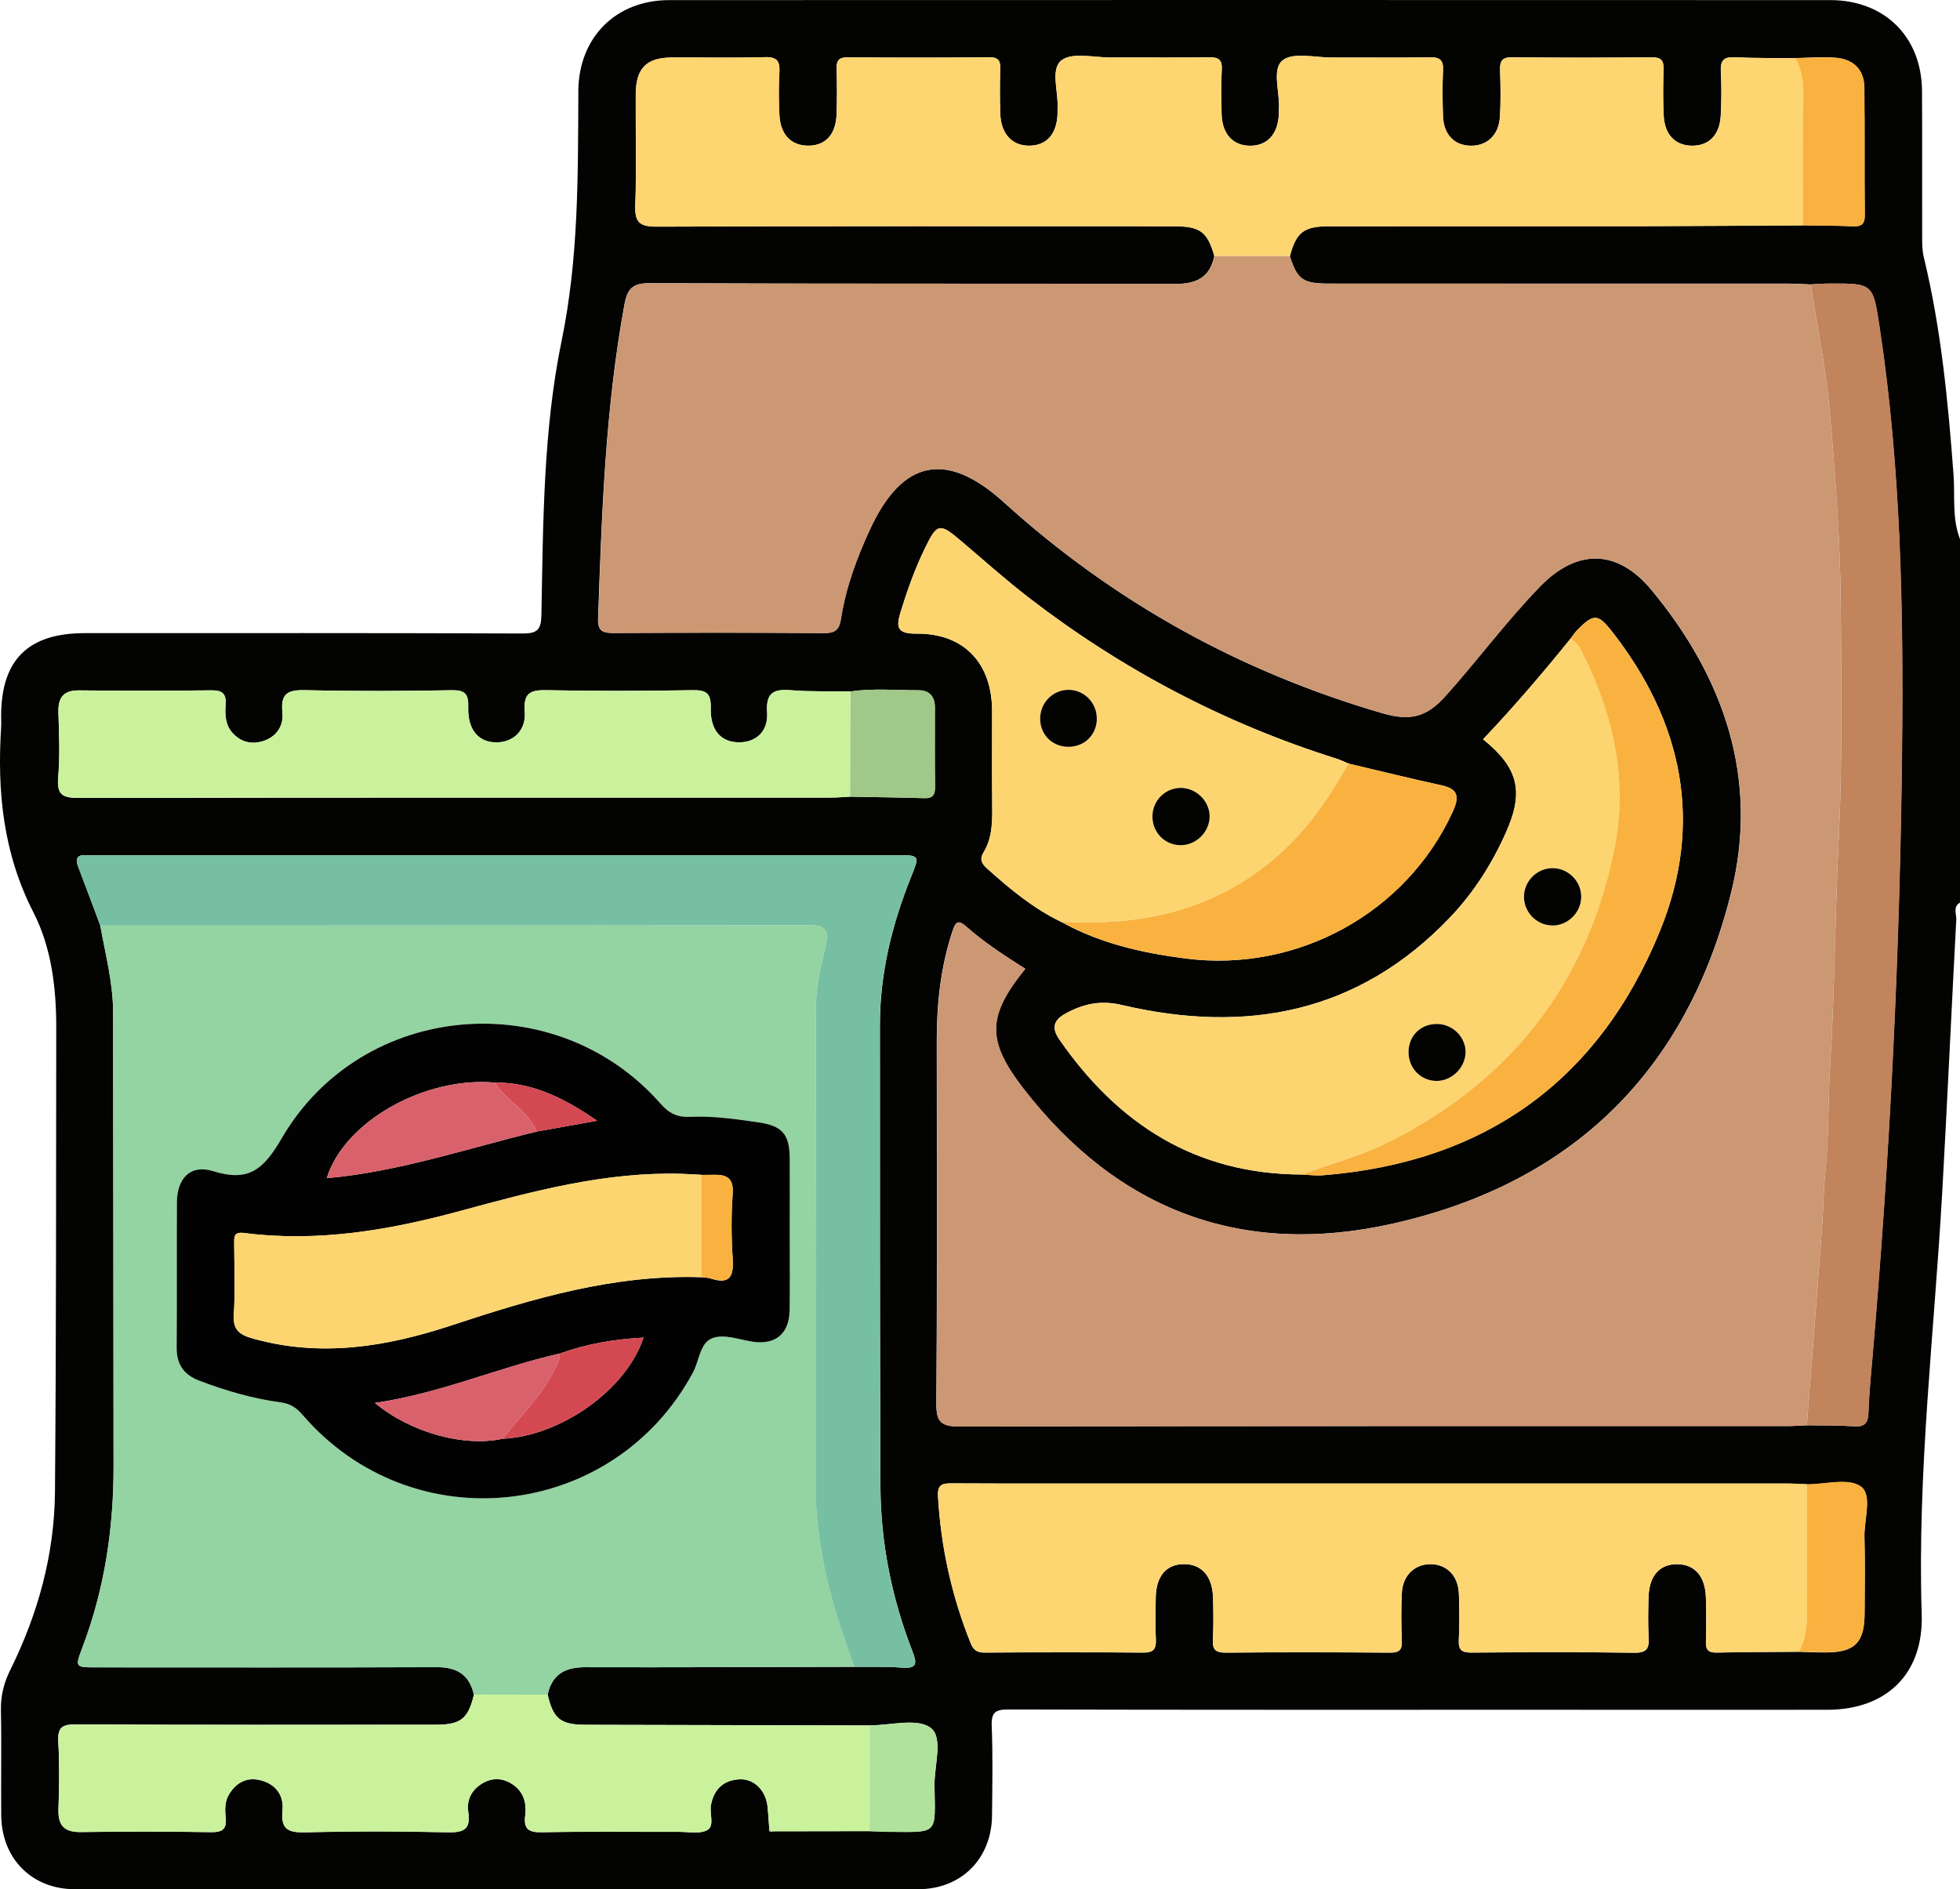 <?xml version="1.0" encoding="UTF-8"?>
<svg id="Capa_1" data-name="Capa 1" xmlns="http://www.w3.org/2000/svg" viewBox="0 0 383.34 369.61">
  <defs>
    <style>
      .cls-1 {
        fill: #77bfa2;
      }

      .cls-1, .cls-2, .cls-3, .cls-4, .cls-5, .cls-6, .cls-7, .cls-8, .cls-9, .cls-10, .cls-11, .cls-12, .cls-13, .cls-14 {
        stroke-width: 0px;
      }

      .cls-2 {
        fill: #c1845d;
      }

      .cls-3 {
        fill: #93d4a2;
      }

      .cls-4 {
        fill: #fcd571;
      }

      .cls-5 {
        fill: #f9b23f;
      }

      .cls-6 {
        fill: #9fc889;
      }

      .cls-7 {
        fill: #d44852;
      }

      .cls-8 {
        fill: #cc9773;
      }

      .cls-9 {
        fill: #d9616c;
      }

      .cls-10 {
        fill: #caf29d;
      }

      .cls-11 {
        fill: #030302;
      }

      .cls-12 {
        fill: #b1e29b;
      }

      .cls-13 {
        fill: #030202;
      }

      .cls-14 {
        fill: #fdd571;
      }
    </style>
  </defs>
  <path class="cls-11" d="M383.34,105.49v71.08c-1.43.85-.67,2.23-.73,3.35-.94,17.68-1.74,35.36-2.73,53.03-1.55,27.61-4.92,55.12-4.03,82.87.37,11.65-6.9,18.65-18.47,18.66-18.2.02-36.41,0-54.61,0-35.16,0-70.32.03-105.49-.06-2.55,0-3.42.49-3.32,3.21.23,5.85.12,11.72.06,17.58-.09,8.39-6,14.36-14.42,14.37-54.99.04-109.97.04-164.96,0-8.41,0-14.31-5.99-14.4-14.4-.07-6.86.08-13.72-.06-20.57-.06-2.83.56-5.36,1.81-7.88,5.43-10.97,8.65-22.59,8.76-34.82.25-30.3.21-60.59.25-90.89.01-7.81-.94-15.67-4.47-22.55C.62,166.92-.58,154.86.22,142.29c.05-.75,0-1.5,0-2.24.01-10.95,5.28-16.19,16.33-16.19,28.55,0,57.11-.05,85.66.07,2.96.01,3.63-.81,3.68-3.67.34-17.95.34-36.06,3.96-53.63,3.29-15.96,3.19-31.89,3.26-47.92,0-.37,0-.75,0-1.12C113.28,7.25,120.5.02,130.89.02c75.69-.03,151.37-.02,227.06,0,10.64,0,17.89,7.19,17.96,17.76.06,9.6,0,19.2.03,28.8,0,1.24.02,2.51.31,3.7,3.39,13.98,4.75,28.22,5.82,42.52.32,4.23-.33,8.59,1.28,12.69ZM263.74,149.37c-.8-.33-1.57-.71-2.39-.97-21.93-6.91-41.96-17.46-60.15-31.49-4.53-3.49-8.8-7.32-13.17-11.03-4.28-3.63-4.71-3.58-7.12,1.34-1.97,4.03-3.46,8.23-4.78,12.52-.96,3.11-.56,4.25,3.18,4.22,9.21-.07,14.69,5.78,14.72,15.06.02,5.98-.04,11.96.02,17.94.03,3.38.15,6.76-1.69,9.78-.84,1.38-.34,2.23.71,3.18,4.45,4,9.03,7.8,14.47,10.42,7.62,4.24,15.92,6.11,24.48,7.19,21.78,2.75,43.01-8.96,52.06-28.64,1.31-2.86,1.3-4.52-2.2-5.27-6.07-1.31-12.1-2.82-18.15-4.24ZM166.26,155.85c4.82.09,9.65.15,14.47.29,1.61.05,2.16-.57,2.14-2.17-.07-5.21-.03-10.42-.03-15.63,0-2.13-1.14-3.32-3.18-3.31-4.45,0-8.91-.4-13.35.23-3.86-.06-7.74.08-11.58-.23-3.39-.27-4.95.44-4.69,4.33.25,3.67-2.1,5.8-5.33,5.86-3.6.07-5.81-2.23-5.7-6.73.07-2.89-.87-3.52-3.59-3.47-9.47.16-18.95.19-28.42,0-3.2-.07-4.65.48-4.36,4.14.29,3.59-2.03,5.89-5.17,6.06-3.7.2-6.03-2.29-5.89-6.87.08-2.59-.6-3.37-3.26-3.32-9.47.17-18.95.21-28.42-.01-3.35-.08-5.07.41-4.66,4.31.28,2.67-1.16,4.87-3.91,5.69-2.17.64-4.19.17-5.8-1.58-1.5-1.63-1.54-3.65-1.4-5.64.15-2.16-.7-2.77-2.8-2.75-8.6.1-17.21.1-25.81.01-3.11-.03-4.18,1.38-4.09,4.35.13,4.23.32,8.5-.05,12.71-.31,3.53,1.06,3.98,4.17,3.98,49-.09,98-.07,147-.07,1.24,0,2.48-.12,3.72-.18ZM170.08,337.55c-18.51-.04-37.02-.08-55.52-.13-4.93-.01-6.36-1.16-7.45-5.91.86-3.94,3.37-5.37,7.31-5.36,17.56.05,35.11-.04,52.67-.08,3.11.04,6.24-.07,9.34.16,2.97.23,2.95-.84,2.04-3.17-4.06-10.42-6.23-21.28-6.27-32.46-.13-30.04-.08-60.08-.1-90.12,0-10.11,2.39-19.72,6.14-29.04,1.66-4.12,1.62-4.15-2.87-4.15-52.1,0-104.21,0-156.31,0-.75,0-1.5.04-2.24,0-1.85-.11-2.1.77-1.51,2.29,1.46,3.82,2.88,7.65,4.31,11.48,1.01,5.63,2.51,11.18,2.51,16.96.02,29.68.09,59.36.09,89.03,0,12.05-1.78,23.82-6.06,35.15-1.5,3.95-1.48,3.97,2.64,3.97,22.2,0,44.4.05,66.59-.04,3.97-.02,6.43,1.46,7.3,5.38-1.14,4.75-2.56,5.89-7.52,5.89-23.44,0-46.88.06-70.32-.07-2.82-.02-3.61.69-3.45,3.48.25,4.35.18,8.73.03,13.09-.1,3.17,1.09,4.53,4.36,4.49,8.48-.12,16.96-.13,25.43.02,2.32.04,3.16-.61,2.91-2.92-.16-1.47-.18-3.05.61-4.39,1.31-2.23,3.31-3.47,5.94-2.91,3.11.66,4.87,2.9,4.57,5.94-.38,3.85,1.19,4.4,4.59,4.31,9.22-.24,18.45-.22,27.67,0,3.15.07,4.6-.53,4.07-3.98-.37-2.4.7-4.42,2.85-5.65,1.88-1.08,3.84-1.01,5.67.15,2.27,1.44,2.94,3.68,2.62,6.17-.32,2.6.56,3.35,3.22,3.3,8.97-.18,17.95-.06,26.93-.08,1.86,0,4.05.46,5.48-.36,1.45-.83.38-3.2.69-4.87.59-3.13,2.45-4.88,5.58-5.05,2.91-.15,5.19,2.22,5.51,5.45.13,1.36.21,2.72.31,4.08-.17.91.44.68.93.64,6.23,0,12.47-.02,18.7-.03,1.24.05,2.48.13,3.71.13,9.82.06,9.14.7,8.99-9.03-.06-3.92,1.78-9.44-.77-11.32-2.65-1.95-7.84-.46-11.93-.47ZM307.18,124.92c-5.46,6.77-11.12,13.38-17.12,19.7,6.87,5.55,8.05,10.18,4.52,18.13-2.74,6.19-6.36,11.88-11.03,16.77-17.86,18.71-39.78,22.79-64.1,17.09-4.18-.98-7.47-.26-10.97,1.62-2.4,1.29-2.88,2.82-1.32,5.07,11.47,16.62,26.73,26.41,47.44,26.46,1.36.06,2.73.25,4.08.15,31.71-2.5,54.02-18.48,65.98-47.79,8.58-21.04,4.53-40.81-9.4-58.61-2.73-3.48-3.57-3.48-6.71-.33-.52.52-.92,1.15-1.37,1.73ZM353.4,290.37c-1.37-.05-2.73-.14-4.1-.14-43.14,0-86.27,0-129.41,0-11.22,0-22.44.03-33.66-.03-1.9-.01-2.92.16-2.78,2.55.57,9.91,2.67,19.45,6.37,28.66.52,1.31,1.19,1.9,2.71,1.89,10.35-.07,20.7-.08,31.04,0,2.02.02,2.58-.68,2.49-2.59-.14-2.74-.07-5.48-.02-8.23.08-4.18,2.11-6.5,5.56-6.49,3.42.01,5.52,2.38,5.64,6.52.08,2.74.12,5.49-.02,8.23-.1,1.9.44,2.58,2.46,2.57,10.72-.1,21.44-.08,32.16,0,1.77.01,2.41-.47,2.33-2.3-.13-3.11-.14-6.24,0-9.35.17-3.47,2.53-5.7,5.69-5.66,3.15.05,5.36,2.32,5.47,5.85.09,2.99.15,5.99-.02,8.97-.11,2.03.64,2.5,2.55,2.48,10.6-.08,21.19-.13,31.79.03,2.49.04,2.91-.9,2.79-3.03-.15-2.61-.09-5.24-.02-7.85.12-4.18,2.18-6.49,5.64-6.44,3.43.04,5.46,2.37,5.58,6.57.08,2.87.09,5.74,0,8.6-.06,1.63.54,2.16,2.15,2.12,5.36-.12,10.71-.12,16.07-.16,1.74.05,3.48.14,5.22.13,5.67-.01,7.58-1.92,7.6-7.61.02-4.98.11-9.97-.03-14.94-.1-3.43,1.62-8.25-.73-9.92-2.4-1.7-6.92-.39-10.52-.4ZM351.17,11.37c-3.99-.04-7.98.03-11.95-.17-2.22-.11-2.76.76-2.66,2.79.14,2.86.13,5.74-.02,8.6-.2,3.88-2.39,6.02-5.78,5.91-3.2-.1-5.21-2.21-5.39-5.93-.14-2.99-.12-5.98-.02-8.97.06-1.72-.44-2.41-2.3-2.39-9.1.08-18.2.1-27.29-.01-2.15-.03-2.43.89-2.38,2.66.1,2.99.15,5.99-.03,8.97-.21,3.56-2.48,5.7-5.67,5.68-3.24-.02-5.35-2.17-5.47-5.79-.1-2.99-.14-5.99,0-8.97.1-1.97-.57-2.58-2.54-2.54-6.35.11-12.71.02-19.07.05-3.34.02-7.69-1.11-9.76.55-2.18,1.76-.47,6.29-.72,9.6-.02.25,0,.5,0,.75-.13,4.07-2.26,6.42-5.75,6.35-3.32-.06-5.38-2.37-5.46-6.23-.06-2.87-.14-5.74.03-8.6.12-2.03-.63-2.51-2.55-2.48-6.35.11-12.71.01-19.07.05-3.34.02-7.69-1.09-9.76.58-2.2,1.77-.47,6.3-.73,9.61-.02.25,0,.5,0,.75-.12,3.95-2.03,6.2-5.36,6.31-3.46.11-5.73-2.26-5.85-6.27-.09-2.86-.09-5.74,0-8.6.06-1.66-.26-2.45-2.21-2.43-9.22.1-18.45.08-27.67.02-1.66-.01-2.16.61-2.12,2.18.08,2.99.1,5.98-.01,8.97-.14,3.95-2.18,6.13-5.54,6.13-3.36,0-5.47-2.17-5.65-6.08-.13-2.74-.15-5.49,0-8.22.12-2.16-.36-3.09-2.82-3.02-6.1.19-12.21.02-18.32.07-4.88.04-6.92,2.15-6.95,7.16-.04,7.23.18,14.47-.09,21.68-.13,3.42.84,4.26,4.24,4.25,33.65-.14,67.3-.09,100.95-.08,5.31,0,6.7,1.04,8.06,5.82-.83,4.18-3.49,5.47-7.58,5.46-34.29-.09-68.57,0-102.86-.14-3.4-.02-4.37,1.14-4.93,4.21-3.73,20.31-4.43,40.85-5.15,61.4-.09,2.53.98,2.83,3.08,2.82,13.71-.07,27.43-.09,41.14.02,2.29.02,2.97-.81,3.29-2.89.94-6.07,3.07-11.79,5.63-17.34,6.35-13.77,14.99-15.53,26.24-5.34,21.51,19.48,46.18,33.15,74.07,41.26,5.31,1.54,8.53.78,12.19-3.28,6.34-7.05,11.97-14.7,18.56-21.5,7.31-7.54,15.21-7.34,21.86.7,14.27,17.25,21.03,37.02,15.54,59.16-8.64,34.86-31.03,56.81-66.06,64.73-29.42,6.65-53.82-2.42-72.37-26.42-7.26-9.4-7.09-14.19.37-23.41-4.01-2.54-7.98-5.12-11.54-8.26-1.54-1.35-2.06-1-2.68.88-2.3,6.95-3.09,14.08-3.08,21.35.03,23.69.09,47.38-.08,71.07-.03,3.63.92,4.5,4.52,4.5,53.99-.12,107.97-.08,161.96-.09,1.24,0,2.49-.1,3.73-.15,3.11.05,6.23,0,9.33.2,2.24.15,2.68-.87,2.75-2.84.14-3.85.52-7.7.85-11.55,3.38-39.23,5.3-78.53,5.71-117.9.29-27.66-.23-55.3-4.39-82.73-1.3-8.55-1.27-8.56-9.79-8.53-1.24,0-2.48.11-3.72.17-1.49-.06-2.97-.16-4.46-.16-29.95,0-59.9,0-89.85-.01-4.97,0-6.09-.84-7.52-5.41,1.25-4.65,2.71-5.81,7.66-5.81,20.56-.02,41.13,0,61.69-.02,10.34-.01,20.68-.1,31.02-.16,3.23.05,6.46.04,9.68.19,1.71.08,2.41-.4,2.39-2.26-.09-8.33.03-16.66-.1-24.98-.05-3.52-2.23-5.48-5.65-5.74-2.59-.19-5.21.03-7.82.07Z"/>
  <path class="cls-8" d="M353.38,278.83c-1.24.05-2.49.15-3.73.15-53.99,0-107.97-.03-161.96.09-3.6,0-4.55-.87-4.52-4.5.17-23.69.11-47.38.08-71.07,0-7.27.78-14.4,3.08-21.35.62-1.88,1.14-2.23,2.68-.88,3.56,3.14,7.53,5.72,11.54,8.26-7.46,9.22-7.63,14.02-.37,23.41,18.54,24,42.94,33.07,72.37,26.42,35.03-7.92,57.42-29.87,66.06-64.73,5.49-22.14-1.27-41.91-15.54-59.16-6.65-8.04-14.55-8.24-21.86-.7-6.59,6.79-12.22,14.45-18.56,21.5-3.66,4.06-6.88,4.82-12.19,3.28-27.89-8.12-52.56-21.78-74.07-41.26-11.25-10.19-19.89-8.43-26.24,5.34-2.56,5.55-4.69,11.27-5.63,17.34-.32,2.07-1,2.91-3.29,2.89-13.71-.12-27.43-.09-41.14-.02-2.1.01-3.16-.29-3.08-2.82.72-20.55,1.42-41.1,5.15-61.4.57-3.08,1.54-4.23,4.93-4.21,34.29.15,68.57.05,102.86.14,4.09.01,6.75-1.28,7.58-5.46,4.92,0,9.84,0,14.76,0,1.43,4.57,2.56,5.41,7.52,5.41,29.95,0,59.9,0,89.85.01,1.49,0,2.97.1,4.46.16,1.26,8.06,2.95,16.09,3.67,24.2,1.13,12.59,2.11,25.24,2.21,37.87.13,15.55.37,31.09-.4,46.67-.73,14.75-.76,29.55-1.68,44.32-.42,6.82-.22,13.68-.92,20.46-.38,3.72-.39,7.43-.66,11.14-.96,12.85-1.98,25.69-2.97,38.53Z"/>
  <path class="cls-3" d="M167.08,326.07c-17.56.04-35.11.13-52.67.08-3.94-.01-6.45,1.42-7.31,5.36-4.81,0-9.62.01-14.43.02-.87-3.92-3.33-5.39-7.3-5.38-22.2.09-44.4.04-66.59.04-4.12,0-4.14-.01-2.64-3.97,4.28-11.33,6.06-23.1,6.06-35.15,0-29.68-.07-59.36-.09-89.03,0-5.78-1.51-11.33-2.51-16.96,46.14,0,92.28.01,138.42-.08,3.47,0,4.25.84,3.39,4.35-1,4.05-1.87,8.18-1.86,12.48.1,32.05.05,64.1.07,96.14,0,1.48.18,2.97.33,4.45.95,9.59,3.83,18.67,7.13,27.66ZM154.46,241.33c0-4.86.02-9.72,0-14.59-.03-4.81-1.37-6.48-6.18-7.19-4.43-.65-8.9-1.28-13.4-1.07-2.44.11-4.05-.71-5.7-2.59-20.5-23.33-58.37-20.13-74.04,6.72-3.55,6.08-6.4,8.71-13.43,6.5-4.44-1.39-7.08,1.36-7.11,6.1-.06,9.47.04,18.95-.05,28.42-.03,3.33,1.43,5.34,4.5,6.5,5.14,1.94,10.39,3.49,15.84,4.21,1.9.25,3.08,1.05,4.29,2.45,21.48,24.92,60.75,20.62,76.34-8.27,1.22-2.27,1.38-5.68,3.62-6.66,2.33-1.02,5.34.2,8.04.61,4.54.68,7.19-1.59,7.26-6.18.07-4.99.02-9.97.02-14.96Z"/>
  <path class="cls-14" d="M252.28,50.08c-4.92,0-9.84,0-14.76,0-1.36-4.78-2.75-5.82-8.06-5.82-33.65,0-67.3-.06-100.95.08-3.41.01-4.37-.83-4.24-4.25.28-7.22.06-14.45.09-21.68.03-5.01,2.07-7.12,6.95-7.16,6.11-.05,12.22.11,18.32-.07,2.46-.07,2.94.85,2.82,3.02-.16,2.73-.13,5.49,0,8.22.18,3.91,2.29,6.09,5.65,6.08,3.37,0,5.4-2.18,5.54-6.13.11-2.99.09-5.98.01-8.97-.04-1.57.47-2.19,2.12-2.18,9.22.06,18.45.08,27.67-.02,1.95-.02,2.27.78,2.21,2.43-.1,2.86-.09,5.73,0,8.6.12,4.01,2.39,6.38,5.85,6.27,3.32-.11,5.24-2.36,5.36-6.31,0-.25-.01-.5,0-.75.25-3.31-1.47-7.84.73-9.61,2.07-1.67,6.42-.56,9.76-.58,6.36-.04,12.71.06,19.07-.05,1.92-.03,2.67.45,2.55,2.48-.17,2.86-.09,5.73-.03,8.6.08,3.86,2.15,6.17,5.46,6.23,3.49.07,5.62-2.28,5.75-6.35,0-.25-.01-.5,0-.75.25-3.31-1.47-7.85.72-9.6,2.07-1.66,6.41-.53,9.76-.55,6.36-.03,12.71.06,19.07-.05,1.96-.03,2.63.57,2.54,2.54-.14,2.98-.11,5.98,0,8.97.12,3.61,2.23,5.76,5.47,5.79,3.2.02,5.47-2.12,5.67-5.68.17-2.98.12-5.98.03-8.97-.06-1.77.22-2.69,2.38-2.66,9.1.12,18.2.09,27.29.01,1.86-.02,2.35.67,2.3,2.39-.1,2.99-.12,5.99.02,8.97.17,3.73,2.18,5.83,5.39,5.93,3.39.1,5.57-2.03,5.78-5.91.15-2.86.16-5.74.02-8.6-.1-2.03.44-2.9,2.66-2.79,3.98.2,7.97.13,11.95.17,1.11,2.12,1.54,4.36,1.52,6.77-.07,8.65-.03,17.31-.04,25.96-10.34.05-20.68.14-31.02.16-20.56.02-41.13,0-61.69.02-4.95,0-6.42,1.16-7.66,5.81Z"/>
  <path class="cls-14" d="M351.87,323.11c-5.36.05-10.72.05-16.07.16-1.61.04-2.2-.49-2.15-2.12.1-2.86.09-5.74,0-8.6-.12-4.2-2.15-6.53-5.58-6.57-3.46-.04-5.52,2.27-5.64,6.44-.07,2.62-.13,5.24.02,7.85.12,2.13-.29,3.07-2.79,3.03-10.59-.15-21.19-.11-31.79-.03-1.91.01-2.66-.46-2.55-2.48.16-2.98.11-5.98.02-8.97-.11-3.52-2.32-5.8-5.47-5.85-3.16-.05-5.53,2.19-5.69,5.66-.15,3.11-.14,6.24,0,9.35.08,1.82-.56,2.31-2.33,2.3-10.72-.07-21.44-.09-32.16,0-2.03.02-2.56-.67-2.46-2.57.14-2.74.1-5.49.02-8.23-.12-4.14-2.22-6.51-5.64-6.52-3.46-.01-5.48,2.31-5.56,6.49-.05,2.74-.12,5.49.02,8.23.1,1.91-.47,2.61-2.49,2.59-10.35-.09-20.7-.07-31.04,0-1.52.01-2.18-.59-2.71-1.89-3.7-9.21-5.8-18.75-6.37-28.66-.14-2.39.88-2.56,2.78-2.55,11.22.06,22.44.03,33.66.03,43.14,0,86.27,0,129.41,0,1.37,0,2.73.09,4.1.14,0,7.8-.05,15.59.04,23.39.04,3.24-.04,6.41-1.57,9.36Z"/>
  <path class="cls-1" d="M167.08,326.07c-3.3-8.98-6.18-18.07-7.13-27.66-.15-1.48-.33-2.97-.33-4.45-.02-32.05.03-64.1-.07-96.14-.01-4.3.86-8.42,1.86-12.48.86-3.51.08-4.35-3.39-4.35-46.14.09-92.28.07-138.42.08-1.43-3.83-2.85-7.66-4.31-11.48-.58-1.52-.33-2.39,1.51-2.29.75.04,1.5,0,2.24,0,52.1,0,104.21,0,156.31,0,4.49,0,4.53.03,2.87,4.15-3.76,9.32-6.15,18.93-6.14,29.04.02,30.04-.03,60.08.1,90.12.05,11.18,2.21,22.03,6.27,32.46.91,2.33.93,3.4-2.04,3.17-3.1-.24-6.22-.12-9.34-.16Z"/>
  <path class="cls-4" d="M254.6,229.77c-20.7-.05-35.97-9.84-47.44-26.46-1.55-2.25-1.08-3.78,1.32-5.07,3.49-1.88,6.79-2.6,10.97-1.62,24.32,5.69,46.24,1.61,64.1-17.09,4.67-4.89,8.29-10.58,11.03-16.77,3.53-7.96,2.36-12.58-4.52-18.13,6-6.33,11.65-12.93,17.12-19.7.97.62,1.66,1.47,2.18,2.49,6.22,12.31,9.14,25.29,6.35,38.92-5.32,25.99-20.12,44.93-43.78,56.93-5.53,2.8-11.54,4.36-17.32,6.5ZM286.63,205.97c.09-2.92-2.33-5.49-5.32-5.64-3.28-.16-5.77,2.14-5.83,5.39-.06,3.08,2.19,5.55,5.19,5.73,3.02.18,5.85-2.42,5.95-5.48ZM303.49,181.04c3.06.09,5.72-2.46,5.76-5.55.04-2.94-2.31-5.47-5.25-5.65-3.1-.19-5.79,2.23-5.93,5.33-.15,3.09,2.33,5.77,5.42,5.86Z"/>
  <path class="cls-10" d="M92.68,331.53c4.81,0,9.62-.01,14.43-.02,1.09,4.74,2.52,5.9,7.45,5.91,18.51.05,37.02.09,55.52.13,0,6.89,0,13.78,0,20.68-6.23,0-12.47.02-18.7.03-.31-.21-.62-.43-.93-.64-.1-1.36-.17-2.72-.31-4.08-.32-3.23-2.6-5.6-5.51-5.45-3.12.16-4.99,1.91-5.58,5.05-.31,1.67.76,4.03-.69,4.87-1.43.82-3.62.36-5.48.36-8.98.02-17.96-.1-26.93.08-2.66.05-3.54-.7-3.22-3.3.31-2.49-.35-4.73-2.62-6.17-1.84-1.16-3.79-1.23-5.67-.15-2.15,1.24-3.22,3.25-2.85,5.65.53,3.45-.92,4.05-4.07,3.98-9.22-.22-18.45-.23-27.67,0-3.39.09-4.97-.46-4.59-4.31.3-3.04-1.46-5.28-4.57-5.94-2.63-.56-4.62.68-5.94,2.91-.78,1.33-.77,2.91-.61,4.39.25,2.31-.59,2.96-2.91,2.92-8.48-.14-16.96-.13-25.43-.02-3.27.05-4.46-1.32-4.36-4.49.14-4.36.22-8.74-.03-13.09-.16-2.79.63-3.5,3.45-3.48,23.44.13,46.88.08,70.32.07,4.96,0,6.38-1.14,7.52-5.89Z"/>
  <path class="cls-10" d="M166.26,155.85c-1.24.06-2.48.18-3.72.18-49,0-98-.02-147,.07-3.1,0-4.48-.45-4.17-3.98.37-4.21.19-8.47.05-12.71-.09-2.97.98-4.38,4.09-4.35,8.6.08,17.21.09,25.81-.01,2.1-.02,2.95.59,2.8,2.75-.14,1.99-.1,4.01,1.4,5.64,1.61,1.74,3.63,2.22,5.8,1.58,2.75-.81,4.2-3.01,3.91-5.69-.41-3.9,1.31-4.39,4.66-4.31,9.47.22,18.95.18,28.42.01,2.67-.05,3.34.74,3.26,3.32-.13,4.59,2.19,7.07,5.89,6.87,3.14-.17,5.46-2.47,5.17-6.06-.29-3.66,1.16-4.2,4.36-4.14,9.47.19,18.95.17,28.42,0,2.73-.05,3.67.58,3.59,3.47-.11,4.5,2.09,6.79,5.7,6.73,3.23-.06,5.58-2.19,5.33-5.86-.27-3.89,1.3-4.61,4.69-4.33,3.84.31,7.72.17,11.58.23-.02,6.86-.04,13.72-.07,20.58Z"/>
  <path class="cls-4" d="M207.55,180.34c-5.44-2.62-10.02-6.42-14.47-10.42-1.06-.95-1.55-1.8-.71-3.18,1.83-3.02,1.72-6.4,1.69-9.78-.06-5.98,0-11.96-.02-17.94-.03-9.28-5.51-15.13-14.72-15.06-3.74.03-4.14-1.1-3.18-4.22,1.33-4.28,2.82-8.49,4.78-12.52,2.4-4.92,2.84-4.97,7.12-1.34,4.37,3.7,8.64,7.53,13.17,11.03,18.19,14.03,38.22,24.58,60.15,31.49.82.26,1.6.64,2.39.97-.76,1.28-1.52,2.55-2.29,3.83-6.07,10.16-14.14,18.07-25.16,22.82-9.22,3.97-18.87,4.82-28.75,4.32ZM236.58,159.71c0-3.04-2.69-5.63-5.75-5.58-2.97.06-5.35,2.44-5.43,5.44-.08,3.17,2.34,5.73,5.47,5.76,3.06.03,5.71-2.59,5.71-5.63ZM214.52,140.68c.07-3.17-2.49-5.77-5.6-5.73-2.99.04-5.4,2.47-5.47,5.5-.07,3.09,2.15,5.49,5.24,5.64,3.25.16,5.78-2.19,5.84-5.41Z"/>
  <path class="cls-2" d="M353.38,278.83c1-12.84,2.01-25.68,2.97-38.53.28-3.71.28-7.42.66-11.14.7-6.78.49-13.65.92-20.46.92-14.76.95-29.56,1.68-44.32.77-15.57.53-31.12.4-46.67-.11-12.63-1.09-25.27-2.21-37.87-.73-8.11-2.41-16.13-3.67-24.2,1.24-.06,2.48-.17,3.72-.17,8.52-.03,8.49-.02,9.79,8.53,4.16,27.43,4.68,55.07,4.39,82.73-.41,39.37-2.33,78.67-5.71,117.9-.33,3.85-.71,7.69-.85,11.55-.07,1.97-.52,2.99-2.75,2.84-3.1-.2-6.22-.15-9.33-.2Z"/>
  <path class="cls-5" d="M254.6,229.77c5.78-2.14,11.79-3.69,17.32-6.5,23.66-12,38.46-30.94,43.78-56.93,2.79-13.63-.13-26.62-6.35-38.92-.52-1.03-1.21-1.88-2.18-2.49.46-.58.86-1.21,1.37-1.73,3.14-3.15,3.98-3.16,6.71.33,13.93,17.8,17.98,37.57,9.4,58.61-11.95,29.32-34.26,45.29-65.98,47.79-1.35.11-2.72-.09-4.08-.15Z"/>
  <path class="cls-5" d="M207.55,180.34c9.87.5,19.52-.35,28.75-4.32,11.02-4.74,19.09-12.66,25.16-22.82.76-1.28,1.52-2.55,2.29-3.83,6.05,1.43,12.08,2.94,18.15,4.24,3.5.75,3.51,2.41,2.2,5.27-9.04,19.68-30.27,31.39-52.06,28.64-8.56-1.08-16.86-2.96-24.48-7.19Z"/>
  <path class="cls-5" d="M352.66,44.1c0-8.65-.04-17.31.04-25.96.02-2.41-.41-4.65-1.52-6.77,2.61-.04,5.23-.26,7.82-.07,3.42.26,5.59,2.22,5.65,5.74.12,8.33,0,16.66.1,24.98.02,1.86-.68,2.34-2.39,2.26-3.22-.14-6.45-.13-9.68-.19Z"/>
  <path class="cls-5" d="M351.87,323.11c1.53-2.95,1.61-6.12,1.57-9.36-.09-7.79-.04-15.59-.04-23.39,3.59,0,8.12-1.3,10.52.4,2.35,1.67.63,6.49.73,9.92.15,4.98.05,9.96.03,14.94-.02,5.7-1.93,7.6-7.6,7.61-1.74,0-3.48-.09-5.22-.13Z"/>
  <path class="cls-6" d="M166.26,155.85c.02-6.86.04-13.72.07-20.58,4.44-.63,8.9-.23,13.35-.23,2.03,0,3.18,1.18,3.18,3.31,0,5.21-.04,10.42.03,15.63.02,1.59-.53,2.22-2.14,2.17-4.82-.15-9.65-.2-14.47-.29Z"/>
  <path class="cls-12" d="M170.07,358.23c0-6.89,0-13.78,0-20.68,4.08.01,9.27-1.49,11.93.47,2.55,1.88.71,7.4.77,11.32.15,9.72.83,9.08-8.99,9.03-1.24,0-2.48-.09-3.71-.13Z"/>
  <path class="cls-12" d="M150.43,357.62c.31.21.62.43.93.64-.49.04-1.1.27-.93-.64Z"/>
  <path class="cls-13" d="M154.46,241.33c0,4.99.06,9.97-.02,14.96-.07,4.59-2.72,6.86-7.26,6.18-2.7-.41-5.71-1.63-8.04-.61-2.24.98-2.4,4.39-3.62,6.66-15.59,28.9-54.87,33.19-76.34,8.27-1.21-1.4-2.39-2.2-4.29-2.45-5.44-.72-10.69-2.27-15.84-4.21-3.07-1.16-4.52-3.16-4.5-6.5.08-9.47-.01-18.95.05-28.42.03-4.73,2.66-7.49,7.11-6.1,7.03,2.2,9.88-.42,13.43-6.5,15.67-26.84,53.53-30.04,74.04-6.72,1.65,1.88,3.26,2.7,5.7,2.59,4.5-.21,8.96.43,13.4,1.07,4.81.7,6.15,2.37,6.18,7.19.03,4.86,0,9.72,0,14.59ZM109.48,264.79c-12.05,2.73-23.42,7.82-36.16,9.66,7.03,5.85,17.51,8.66,24.97,7.01,11.38-.52,24.23-9.59,27.57-19.79-5.72.31-11.13,1.23-16.38,3.12ZM96.76,211.78c-13.72-1.21-29.46,7.64-32.85,18.7,14.17-1.27,27.49-5.82,41.07-9.12,3.63-.65,7.26-1.3,11.81-2.11-6.69-4.61-12.81-7.52-20.03-7.47ZM137.16,229.83c-1.24-.06-2.48-.15-3.73-.19-14.9-.45-29.09,3.36-43.27,7.22-13.9,3.79-27.96,6.21-42.42,4.35-2.05-.26-1.94.78-1.94,2.1.01,4.61.23,9.24-.08,13.83-.21,3.05,1.14,3.99,3.74,4.72,13.29,3.73,26.15,1.62,38.87-2.59,15.87-5.25,31.83-9.98,48.82-9.41.61.08,1.25.06,1.83.25,3.85,1.26,4.54-.51,4.31-3.97-.28-4.19-.29-8.44,0-12.63.21-2.91-1.04-3.73-3.55-3.68-.86.02-1.73,0-2.6.01Z"/>
  <path class="cls-11" d="M286.63,205.97c-.1,3.06-2.92,5.66-5.95,5.48-3.01-.18-5.25-2.65-5.19-5.73.06-3.25,2.54-5.55,5.83-5.39,2.98.14,5.41,2.72,5.32,5.64Z"/>
  <path class="cls-11" d="M303.49,181.04c-3.09-.09-5.57-2.77-5.42-5.86.15-3.1,2.84-5.52,5.93-5.33,2.94.18,5.3,2.71,5.25,5.65-.05,3.09-2.7,5.64-5.76,5.55Z"/>
  <path class="cls-11" d="M236.58,159.71c0,3.04-2.65,5.66-5.71,5.63-3.13-.03-5.55-2.59-5.47-5.76.08-3,2.46-5.38,5.43-5.44,3.06-.06,5.75,2.54,5.75,5.58Z"/>
  <path class="cls-11" d="M214.52,140.68c-.07,3.22-2.6,5.56-5.84,5.41-3.08-.15-5.31-2.54-5.24-5.64.07-3.03,2.49-5.46,5.47-5.5,3.12-.04,5.67,2.56,5.6,5.73Z"/>
  <path class="cls-4" d="M137.16,249.85c-16.99-.57-32.95,4.16-48.82,9.41-12.72,4.21-25.58,6.32-38.87,2.59-2.6-.73-3.95-1.68-3.74-4.72.31-4.59.09-9.22.08-13.83,0-1.31-.12-2.36,1.94-2.1,14.47,1.86,28.52-.57,42.42-4.35,14.18-3.86,28.37-7.67,43.27-7.22,1.24.04,2.48.12,3.73.19,0,6.67,0,13.35,0,20.02Z"/>
  <path class="cls-9" d="M104.98,221.37c-13.59,3.29-26.9,7.85-41.07,9.12,3.39-11.06,19.13-19.91,32.85-18.7,2.28,3.59,6.57,5.46,8.22,9.59Z"/>
  <path class="cls-9" d="M98.29,281.46c-7.46,1.65-17.94-1.16-24.97-7.01,12.73-1.84,24.11-6.93,36.16-9.66.11,1.17-.48,2.07-.99,3.09-2.55,5.18-6.68,9.15-10.2,13.58Z"/>
  <path class="cls-7" d="M98.29,281.46c3.52-4.44,7.65-8.4,10.2-13.58.5-1.02,1.09-1.92.99-3.09,5.25-1.89,10.66-2.81,16.38-3.12-3.34,10.2-16.19,19.27-27.57,19.79Z"/>
  <path class="cls-5" d="M137.16,249.85c0-6.67,0-13.35,0-20.02.87,0,1.73,0,2.6-.01,2.51-.05,3.76.77,3.55,3.68-.29,4.19-.29,8.44,0,12.63.23,3.46-.46,5.23-4.31,3.97-.58-.19-1.22-.17-1.83-.25Z"/>
  <path class="cls-7" d="M104.98,221.37c-1.66-4.13-5.94-6-8.22-9.59,7.22-.05,13.34,2.87,20.03,7.47-4.55.81-8.18,1.46-11.81,2.11Z"/>
</svg>